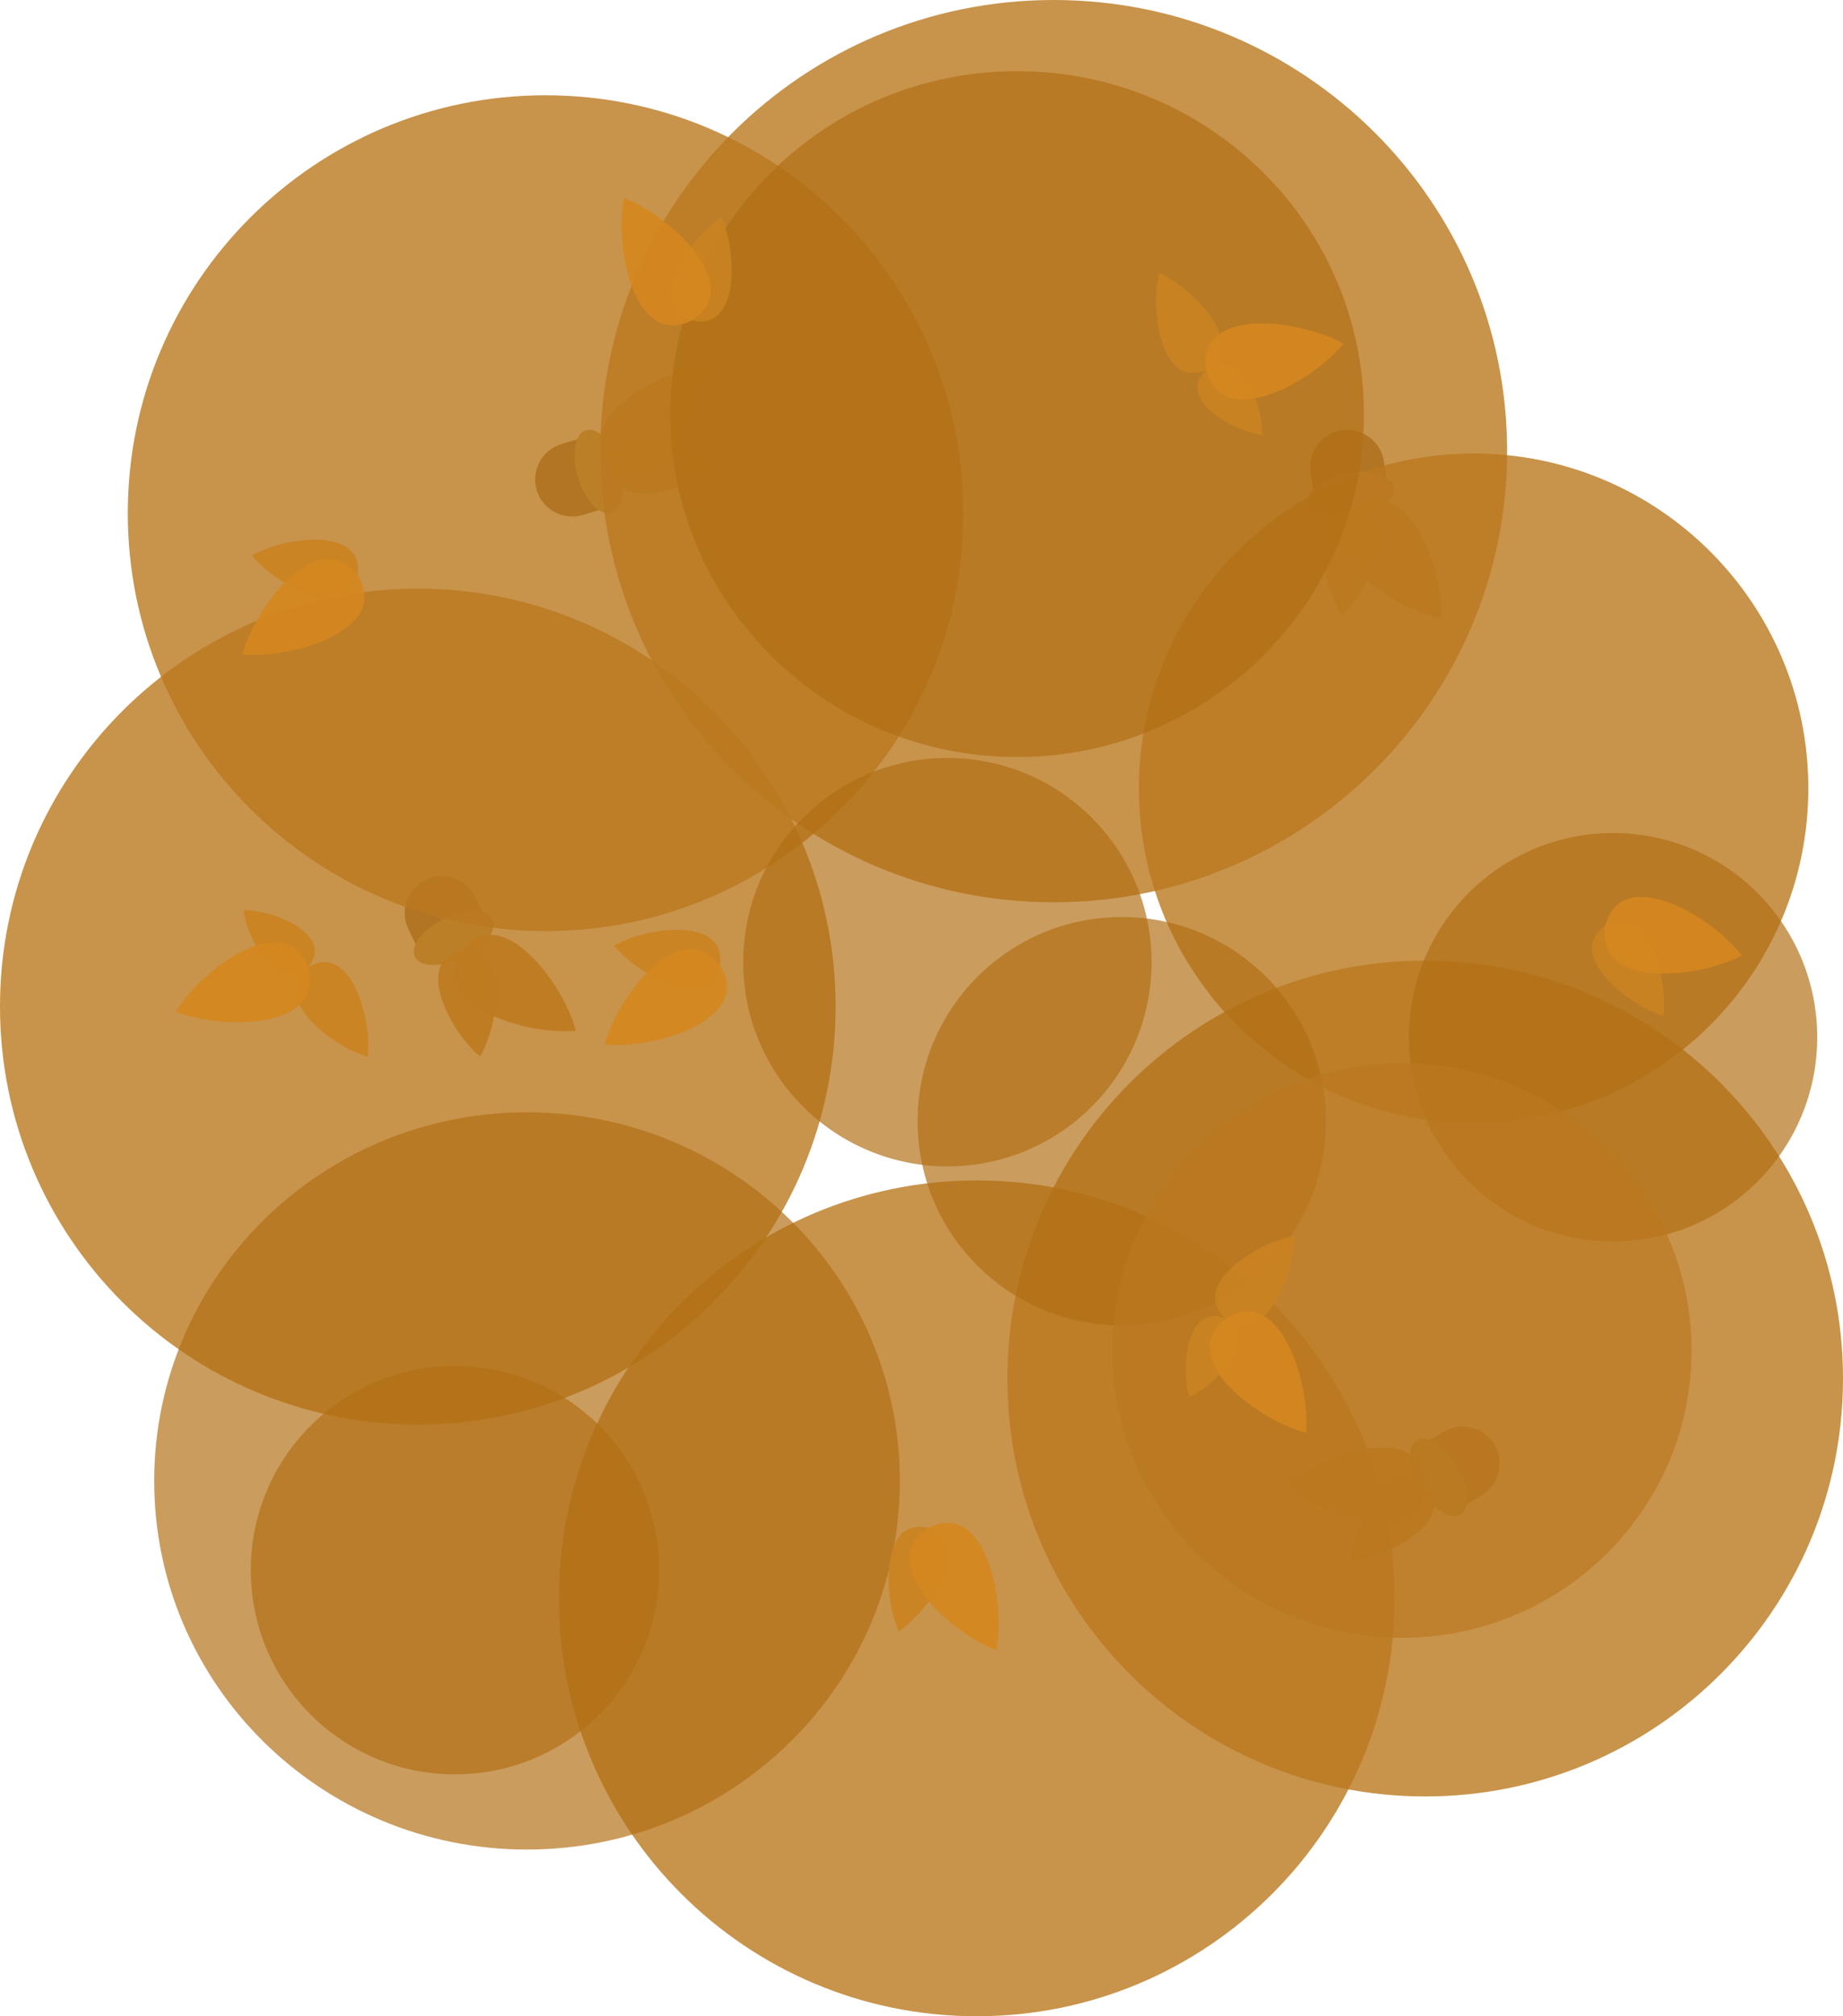 <?xml version="1.0" encoding="UTF-8" standalone="no"?>
<!-- Generator: Adobe Illustrator 27.0.0, SVG Export Plug-In . SVG Version: 6.00 Build 0)  -->

<svg
   version="1.1"
   id="svg52"
   x="0px"
   y="0px"
   viewBox="0 0 718.613 785.973"
   xml:space="preserve"
   sodipodi:docname="big_oak_tree_leaves_1.svg"
   width="718.613"
   height="785.973"
   inkscape:version="1.4.2 (1:1.4.2+202505120737+ebf0e940d0)"
   xmlns:inkscape="http://www.inkscape.org/namespaces/inkscape"
   xmlns:sodipodi="http://sodipodi.sourceforge.net/DTD/sodipodi-0.dtd"
   xmlns="http://www.w3.org/2000/svg"
   xmlns:svg="http://www.w3.org/2000/svg"><defs
   id="defs31" />
<style
   type="text/css"
   id="style2">
	.st0{opacity:0.9;fill:#63462B;enable-background:new    ;}
	.st1{fill:#70553D;stroke:#4A2809;stroke-width:9;stroke-linejoin:round;stroke-miterlimit:16;}
	.st2{opacity:0.95;fill:#69371C;fill-opacity:0.852;enable-background:new    ;}
	.st3{opacity:0.8;fill:#73452C;fill-opacity:0.804;enable-background:new    ;}
	.st4{fill:#845B45;fill-opacity:0.897;}
	.st5{fill:#8D6753;fill-opacity:0.898;}
</style>
<sodipodi:namedview
   bordercolor="#ffffff"
   borderopacity="1"
   height="609.877px"
   id="namedview54"
   inkscape:current-layer="svg52"
   inkscape:cx="336.61855"
   inkscape:cy="449.59327"
   inkscape:deskcolor="#505050"
   inkscape:pagecheckerboard="1"
   inkscape:pageopacity="0"
   inkscape:pageshadow="0"
   inkscape:showpageshadow="2"
   inkscape:window-height="1368"
   inkscape:window-maximized="1"
   inkscape:window-width="2560"
   inkscape:window-x="0"
   inkscape:window-y="0"
   inkscape:zoom="1.0843134"
   pagecolor="#505050"
   showgrid="false">
	</sodipodi:namedview>

























<path
   d="m 550.542,565.386 14.572,24.906 12.453,-7.285 c 6.878,-4.024 9.19,-12.861 5.167,-19.739 v 0 c -4.024,-6.878 -12.861,-9.19 -19.738,-5.168 z"
   fill="#7f6241"
   id="path36-1-0-3-5-8-6-9-2-6"
   style="fill:#8c6334;fill-opacity:1;stroke-width:1.851" /><ellipse
   cx="780.445"
   cy="193.272"
   rx="16.832"
   ry="8.416"
   transform="matrix(0.505,0.863,0.863,-0.505,0,0)"
   fill="#ab9255"
   id="ellipse38-0-8-4-5-0-5-6-9"
   style="fill:#bc994d;fill-opacity:1;stroke-width:1.851" /><path
   d="m 526.591,608.581 c 0.887,-14.476 14.641,-42.927 29.135,-30.081 13.305,14.074 -14.688,28.734 -29.129,30.089 l 0.002,10e-4 c 7.5e-4,0 0,0 0,0 z"
   fill="#77a37a"
   id="path40-4-1-3-4-8-7-7-9-1"
   style="fill:#ca8321;fill-opacity:0.918;stroke-width:1.851" /><path
   d="m 501.256,579.371 v 0 c 14.127,-12.547 52.939,-26.118 54.458,-0.87 -0.705,25.28 -39.934,12.967 -54.458,0.882 v 0 c 0.003,10e-4 0.002,0.002 0.002,0.002 -0.003,-3.7e-4 -0.002,0.002 -0.002,0.002 z"
   fill="#5f926a"
   id="path42-9-0-6-3-9-2-6-0-9"
   style="fill:#ca8321;fill-opacity:0.918;stroke-width:1.851" /><path
   d="m 232.72,168.936 8.349,27.621 -13.81,4.175 c -7.628,2.306 -15.679,-2.009 -17.985,-9.637 v 0 c -2.306,-7.628 2.009,-15.679 9.635,-17.985 z"
   fill="#7f6241"
   id="path36-1-0-3-5-8-6-9-2"
   style="fill:#8c6334;fill-opacity:1;stroke-width:1.851" /><ellipse
   cx="243.471"
   cy="-170.281"
   rx="16.832"
   ry="8.416"
   transform="rotate(73.182)"
   fill="#ab9255"
   id="ellipse38-0-8-4-5-0-5-6"
   style="fill:#bc994d;fill-opacity:1;stroke-width:1.851" /><path
   d="m 280.676,180.754 c -11.216,-9.194 -41.429,-18.461 -41.868,0.902 1.269,19.326 31.055,8.773 41.869,-0.892 v 0.002 c -0.004,-0.003 0,0 0,0 z"
   fill="#77a37a"
   id="path40-4-1-3-4-8-7-7-9"
   style="fill:#ca8321;fill-opacity:0.918;stroke-width:1.851" /><path
   d="m 276.492,142.314 v 0 c -18.807,1.824 -55.151,21.049 -37.674,39.333 19.013,16.676 36.665,-20.458 37.683,-39.324 v 0 c -0.001,0.003 3.7e-4,0.003 3.7e-4,0.003 0.002,-0.003 0.002,-3.8e-4 0.002,-3.8e-4 z"
   fill="#5f926a"
   id="path42-9-0-6-3-9-2-6-0"
   style="fill:#ca8321;fill-opacity:0.918;stroke-width:1.851" /><path
   d="m 541.784,194.064 -28.517,4.404 -2.203,-14.258 c -1.217,-7.875 4.181,-15.244 12.057,-16.46 v 0 c 7.875,-1.217 15.244,4.181 16.461,12.054 z"
   fill="#7f6241"
   id="path36-1-8-6-9-8-7"
   style="fill:#8c6334;fill-opacity:1;stroke-width:1.851"
   inkscape:transform-center-x="7.1963612"
   inkscape:transform-center-y="2.1648285" /><ellipse
   cx="-491.382"
   cy="-270.889"
   rx="16.832"
   ry="8.416"
   transform="rotate(171.219)"
   fill="#ab9255"
   id="ellipse38-2-0-8-5-2"
   style="fill:#bc994d;fill-opacity:1;stroke-width:1.851"
   inkscape:transform-center-x="7.0276001"
   inkscape:transform-center-y="4.7255964" /><path
   d="m 523.377,239.896 c 10.673,-9.82 24.072,-38.441 4.961,-41.584 -19.314,-1.445 -13.03,29.524 -4.97,41.583 h -7.6e-4 c 0.004,-0.003 0.004,0.001 0,0 z"
   fill="#77a37a"
   id="path40-4-2-4-1-4-4"
   style="fill:#ca8321;fill-opacity:0.918;stroke-width:1.851"
   inkscape:transform-center-x="7.078471"
   inkscape:transform-center-y="11.704773" /><path
   d="m 562.024,241.128 v 0 c 0.823,-18.877 -13.131,-57.553 -33.679,-42.804 -19.171,16.495 15.131,39.165 33.67,42.81 v 0 c -0.002,-0.002 -0.004,-0.001 -0.004,-0.001 0.003,0.003 0,7.5e-4 0,0 z"
   fill="#5f926a"
   id="path42-9-6-2-1-7-1"
   style="fill:#ca8321;fill-opacity:0.918;stroke-width:1.851"
   inkscape:transform-center-x="2.952119"
   inkscape:transform-center-y="11.442685" /><path
   d="m 191.481,362.651 -26.005,12.505 -6.253,-13.002 c -3.454,-7.182 -0.432,-15.801 6.75,-19.255 v 0 c 7.181,-3.454 15.801,-0.431 19.254,6.748 z"
   fill="#7f6241"
   id="path36-1-00-3-3-4-4-6"
   style="fill:#8c6334;fill-opacity:1;stroke-width:1.851" /><ellipse
   cx="-0.97"
   cy="-406.203"
   rx="16.832"
   ry="8.416"
   transform="rotate(154.317)"
   fill="#ab9255"
   id="ellipse38-3-1-2-5-8-5"
   style="fill:#bc994d;fill-opacity:1;stroke-width:1.851" /><path
   d="m 187.194,411.856 c 7.357,-12.499 11.856,-43.779 -7.343,-41.229 -18.9,4.232 -3.883,32.037 7.334,41.232 h -3.8e-4 c 0.003,0 0,0 0,0 z"
   fill="#77a37a"
   id="path40-4-0-5-7-9-6-0"
   style="fill:#ca8321;fill-opacity:0.918;stroke-width:1.851" /><path
   d="m 224.53,401.798 v 0 c -4.7,-18.301 -29.296,-51.249 -44.668,-31.163 -13.547,21.356 25.864,33.074 44.662,31.172 v 0 c -0.003,-10e-4 -0.004,-0.004 -0.004,0 0.004,0.002 0,7.6e-4 0,0 z"
   fill="#5f926a"
   id="path42-9-1-8-3-3-1-4"
   style="fill:#ca8321;fill-opacity:0.918;stroke-width:1.851" /><path
   opacity="0.95"
   d="m 380.855,785.973 c 89.972,0 162.909,-72.937 162.909,-162.909 0,-89.972 -72.937,-162.909 -162.909,-162.909 -89.972,0 -162.909,72.937 -162.909,162.909 0,89.972 72.937,162.909 162.909,162.909 z"
   fill="#3a4f3f"
   id="path6-28-0-0-1-5"
   style="fill:#bb791f;fill-opacity:0.851;stroke-width:1.851" /><path
   opacity="0.95"
   d="m 555.703,700.29 c 89.972,0 162.909,-72.937 162.909,-162.909 0,-89.972 -72.937,-162.909 -162.909,-162.909 -89.972,0 -162.909,72.937 -162.909,162.909 0,89.972 72.937,162.909 162.909,162.909 z"
   fill="#3a4f3f"
   id="path6-28-0-0-1-24"
   style="fill:#bb791f;fill-opacity:0.851;stroke-width:1.851" /><path
   opacity="0.95"
   d="m 162.909,555.277 c 89.972,0 162.909,-72.937 162.909,-162.909 0,-89.972 -72.937,-162.909 -162.909,-162.909 -89.972,0 -162.909,72.937 -162.909,162.909 0,89.972 72.937,162.909 162.909,162.909 z"
   fill="#3a4f3f"
   id="path6-28-0-0-1-4"
   style="fill:#bb791f;fill-opacity:0.851;stroke-width:1.851" /><path
   opacity="0.95"
   d="m 212.737,362.957 c 89.972,0 162.909,-72.937 162.909,-162.909 0,-89.972 -72.937,-162.909 -162.909,-162.909 -89.972,0 -162.909,72.937 -162.909,162.909 0,89.972 72.937,162.909 162.909,162.909 z"
   fill="#3a4f3f"
   id="path6-28-0-0-1-2"
   style="fill:#bb791f;fill-opacity:0.851;stroke-width:1.851" /><path
   opacity="0.95"
   d="m 410.849,351.736 c 97.64,0 176.793,-78.739 176.793,-175.868 C 587.643,78.739 508.49,-2.582784e-5 410.849,-2.582784e-5 313.209,-2.582784e-5 234.056,78.739 234.056,175.868 c 0,97.129 79.154,175.868 176.793,175.868 z"
   fill="#3a4f3f"
   id="path8-0-8-0-8-5"
   style="fill:#bb791f;fill-opacity:0.851;stroke-width:1.851" /><path
   opacity="0.95"
   d="m 574.582,437.815 c 72.08,0 130.512,-58.433 130.512,-130.512 0,-72.08 -58.433,-130.512 -130.512,-130.512 -72.08,0 -130.512,58.432 -130.512,130.512 0,72.08 58.433,130.512 130.512,130.512 z"
   fill="#3a4f3f"
   id="path10-2-1-1-1-7"
   style="fill:#bb791f;fill-opacity:0.851;stroke-width:1.851" /><path
   opacity="0.85"
   d="m 205.489,720.99 c 80.281,0 145.363,-64.334 145.363,-143.692 0,-79.357 -65.082,-143.691 -145.363,-143.691 -80.28,0 -145.363,64.334 -145.363,143.691 0,79.359 65.083,143.692 145.363,143.692 z"
   fill="#485e52"
   id="path20-9-8-2-8-3-7"
   style="opacity:0.8;fill:#b26f14;fill-opacity:0.851;stroke-width:3.342" /><path
   opacity="0.85"
   d="m 369.398,454.678 c 43.963,0 79.603,-35.64 79.603,-79.603 0,-43.963 -35.64,-79.603 -79.603,-79.603 -43.964,0 -79.604,35.64 -79.604,79.603 0,43.963 35.64,79.603 79.604,79.603 z"
   fill="#485e52"
   id="path18-35-1-0-0-9"
   style="opacity:0.8;fill:#b26f14;fill-opacity:0.851;stroke-width:1.851" /><path
   opacity="0.85"
   d="m 177.398,691.678 c 43.963,0 79.603,-35.64 79.603,-79.603 0,-43.963 -35.64,-79.603 -79.603,-79.603 -43.964,0 -79.604,35.64 -79.604,79.603 0,43.963 35.64,79.603 79.604,79.603 z"
   fill="#485e52"
   id="path18-35-1-0-0-90"
   style="opacity:0.8;fill:#b26f14;fill-opacity:0.851;stroke-width:1.851" /><path
   opacity="0.85"
   d="m 437.398,516.678 c 43.963,0 79.603,-35.64 79.603,-79.603 0,-43.963 -35.64,-79.603 -79.603,-79.603 -43.964,0 -79.604,35.64 -79.604,79.603 0,43.963 35.64,79.603 79.604,79.603 z"
   fill="#485e52"
   id="path18-35-1-0-0-92"
   style="opacity:0.8;fill:#b26f14;fill-opacity:0.851;stroke-width:1.851" /><path
   opacity="0.85"
   d="m 396.576,295.099 c 74.685,0 135.23,-59.849 135.23,-133.676 0,-73.826 -60.545,-133.676 -135.23,-133.676 -74.685,0 -135.231,59.85 -135.231,133.676 0,73.827 60.546,133.676 135.231,133.676 z"
   fill="#485e52"
   id="path20-9-8-2-8-3-8-6"
   style="opacity:0.8;fill:#b26f14;fill-opacity:0.851;stroke-width:3.109" /><path
   d="m 452.044,106.472 c 13.288,5.814 35.27,28.517 18.222,37.708 -17.794,7.65 -21.928,-23.68 -18.231,-37.704 h -0.003 c 0.003,7.6e-4 0,0 0,0.003 z"
   fill="#5f926a"
   id="path54-0-0-6-8-6"
   style="fill:#ca8321;fill-opacity:0.918;stroke-width:1.851" /><path
   d="m 492.214,169.615 v 0 c -11.765,-1.518 -33.785,-14.304 -21.943,-25.43 12.737,-10.088 22.165,13.565 21.948,25.425 0,0.001 -0.003,0 0,0 z"
   fill="#77a37a"
   id="path58-0-3-6-1-1"
   style="fill:#ca8321;fill-opacity:0.918;stroke-width:1.851" /><path
   d="m 523.779,133.979 v 0.003 c -11.766,14.784 -47.675,34.808 -53.501,10.197 -3.642,-25.029 37.117,-19.624 53.499,-10.208 v -0.003 c -0.003,0.002 0,0.004 0,0 0.004,0.001 0,0.003 0,0.004 z"
   fill="#587e60"
   id="path56-0-9-5-4-5"
   style="fill:#d5871f;fill-opacity:0.921;stroke-width:1.851" /><path
   d="m 143.357,411.924 c -13.954,-3.96 -38.809,-23.475 -23.164,-34.891 16.593,-9.99 24.935,20.491 23.172,34.886 l 0.003,-3.8e-4 c -0.003,-3.7e-4 0,0 -3.7e-4,-0.003 z"
   fill="#5f926a"
   id="path54-0-0-6-8-6-8"
   style="fill:#ca8321;fill-opacity:0.918;stroke-width:1.851" /><path
   d="m 95.002,354.805 v 0 c 11.862,-0.091 35.412,9.594 25.186,22.222 -11.252,11.72 -23.799,-10.437 -25.191,-22.216 0,-10e-4 0.003,-3.7e-4 0,0 z"
   fill="#77a37a"
   id="path58-0-3-6-1-1-9"
   style="fill:#ca8321;fill-opacity:0.918;stroke-width:1.851" /><path
   d="m 68.556,394.39 -3.78e-4,-0.003 c 9.655,-16.241 42.519,-40.947 51.626,-17.352 6.999,24.305 -34.116,24.472 -51.622,17.363 l 3.78e-4,0.003 c 0.002,-0.002 -3.78e-4,-0.004 0,0 -0.004,-3.8e-4 -3.78e-4,-0.003 -3.78e-4,-0.004 z"
   fill="#587e60"
   id="path56-0-9-5-4-5-4"
   style="fill:#d5871f;fill-opacity:0.921;stroke-width:1.851" /><path
   opacity="0.85"
   d="m 628.956,483.954 c 43.963,0 79.603,-35.64 79.603,-79.603 0,-43.963 -35.64,-79.603 -79.603,-79.603 -43.964,0 -79.604,35.64 -79.604,79.603 0,43.963 35.64,79.603 79.604,79.603 z"
   fill="#485e52"
   id="path18-35-1-0-0-8"
   style="opacity:0.8;fill:#b26f14;fill-opacity:0.851;stroke-width:1.851" /><path
   opacity="0.85"
   d="m 546.62,638.447 c 62.366,0 112.925,-50.144 112.925,-112 0,-61.856 -50.559,-112 -112.925,-112 -62.367,0 -112.926,50.144 -112.926,112 0,61.856 50.559,112 112.926,112 z"
   fill="#485e52"
   id="path14-9-6-1-3-5-4"
   style="opacity:0.8;fill:#bb791f;fill-opacity:0.851;stroke-width:1.851" /><path
   d="m 504.673,481.816 c 0.185,14.504 -11.423,43.894 -26.829,32.157 -14.31,-13.052 12.523,-29.746 26.822,-32.164 l -10e-4,-0.002 c 3.8e-4,0.003 0,0 -0.003,0.001 z"
   fill="#5f926a"
   id="path54-0-0-6-8-6-8-7"
   style="fill:#ca8321;fill-opacity:0.918;stroke-width:1.851" /><path
   d="m 463.729,544.461 v 0 c -3.472,-11.342 -0.911,-36.677 14.11,-30.48 14.444,7.439 -3.211,25.787 -14.104,30.484 -7.5e-4,3.7e-4 -7.5e-4,-0.002 0,0 z"
   fill="#77a37a"
   id="path58-0-3-6-1-1-9-4"
   style="fill:#ca8321;fill-opacity:0.918;stroke-width:1.851" /><path
   d="m 509.215,558.511 -0.003,0.002 c -18.321,-4.619 -51.379,-29.065 -31.364,-44.527 21.297,-13.644 33.19,25.713 31.373,44.521 l 0.003,-10e-4 c -0.002,-0.002 0,3.8e-4 0,0 -3.8e-4,0 -0.003,10e-4 0,3.8e-4 z"
   fill="#587e60"
   id="path56-0-9-5-4-5-4-5"
   style="fill:#d5871f;fill-opacity:0.921;stroke-width:1.851" /><path
   d="m 350.461,635.901 c 12.094,-8.003 29.864,-34.135 11.494,-40.27 -18.84,-4.491 -17.548,27.084 -11.503,40.268 v 0 c 0,-0.003 0,0 0,0 z"
   fill="#77a37a"
   id="path44-5-9-4-7-0-3"
   style="fill:#ca8321;fill-opacity:0.918;stroke-width:1.851" /><path
   d="m 388.424,643.246 v 0 c 3.808,-18.508 -3.834,-58.907 -26.46,-47.604 -21.547,13.246 8.723,41.068 26.451,47.61 v 0 c 0,-0.003 0.003,0 0.003,0 0,0.002 0,0.002 0,0.002 z"
   fill="#5f926a"
   id="path46-9-1-9-5-4-2"
   style="fill:#d5871f;fill-opacity:0.921;stroke-width:1.851" /><path
   d="m 281.275,84.616 c -12.094,8.003 -29.864,34.135 -11.494,40.27 18.84,4.491 17.548,-27.084 11.503,-40.268 v 0 c 0,0.003 0,0 0,0 z"
   fill="#77a37a"
   id="path44-5-9-4-7-0-3-7"
   style="fill:#ca8321;fill-opacity:0.918;stroke-width:1.851" /><path
   d="m 243.312,77.271 v 0 c -3.808,18.508 3.834,58.907 26.46,47.604 21.547,-13.246 -8.723,-41.068 -26.451,-47.61 v 0 c 0,0.003 -0.003,0 -0.003,0 0,-0.002 0,-0.002 0,-0.002 z"
   fill="#5f926a"
   id="path46-9-1-9-5-4-2-0"
   style="fill:#d5871f;fill-opacity:0.921;stroke-width:1.851" /><path
   d="m 98.225,216.553 c 9.12,11.276 36.827,26.473 41.183,7.601 2.673,-19.183 -28.634,-14.885 -41.182,-7.61 v 0 c 0.003,-3.8e-4 0,0 0,0 z"
   fill="#77a37a"
   id="path44-5-9-4-7-0-3-7-9"
   style="fill:#ca8321;fill-opacity:0.918;stroke-width:1.851" /><path
   d="m 94.533,255.044 v 0 c 18.787,2.026 58.272,-9.435 44.863,-30.88 -15.24,-20.185 -40.049,12.6 -44.871,30.871 v 0 c 0.003,-3.8e-4 3.77e-4,0.003 3.77e-4,0.003 -0.002,0 -0.002,0 -0.002,0 z"
   fill="#5f926a"
   id="path46-9-1-9-5-4-2-0-7"
   style="fill:#d5871f;fill-opacity:0.921;stroke-width:1.851" /><path
   d="m 648.536,396.085 c 1.992,-14.364 -5.864,-44.974 -22.613,-35.249 -15.826,11.165 8.717,31.072 22.605,35.255 v 0 c -0.002,-0.002 0,0 0,0 z"
   fill="#77a37a"
   id="path44-5-9-4-7-0-3-7-98"
   style="fill:#ca8321;fill-opacity:0.918;stroke-width:1.851" /><path
   d="m 679.147,372.46 v 0 c -11.368,-15.094 -46.729,-36.071 -53.209,-11.624 -4.309,24.923 36.578,20.609 53.207,11.634 v 0 c -0.002,-0.002 0.002,-0.002 0.002,-0.002 0.002,0.002 0.002,0.002 0.002,0.002 z"
   fill="#5f926a"
   id="path46-9-1-9-5-4-2-0-3"
   style="fill:#d5871f;fill-opacity:0.921;stroke-width:1.851" /><path
   d="m 239.494,368.636 c 9.12,11.276 36.827,26.473 41.183,7.601 2.673,-19.183 -28.634,-14.885 -41.182,-7.61 v 0 c 0.003,-3.8e-4 0,0 0,0 z"
   fill="#77a37a"
   id="path44-5-9-4-7-0-3-7-9-9"
   style="fill:#ca8321;fill-opacity:0.918;stroke-width:1.851" /><path
   d="m 235.803,407.127 v 0 c 18.787,2.026 58.272,-9.435 44.863,-30.88 -15.24,-20.185 -40.049,12.6 -44.871,30.871 v 0 c 0.003,-3.8e-4 3.7e-4,0.003 3.7e-4,0.003 -0.002,0 -0.002,0 -0.002,0 z"
   fill="#5f926a"
   id="path46-9-1-9-5-4-2-0-7-1"
   style="fill:#d5871f;fill-opacity:0.921;stroke-width:1.851" /></svg>
